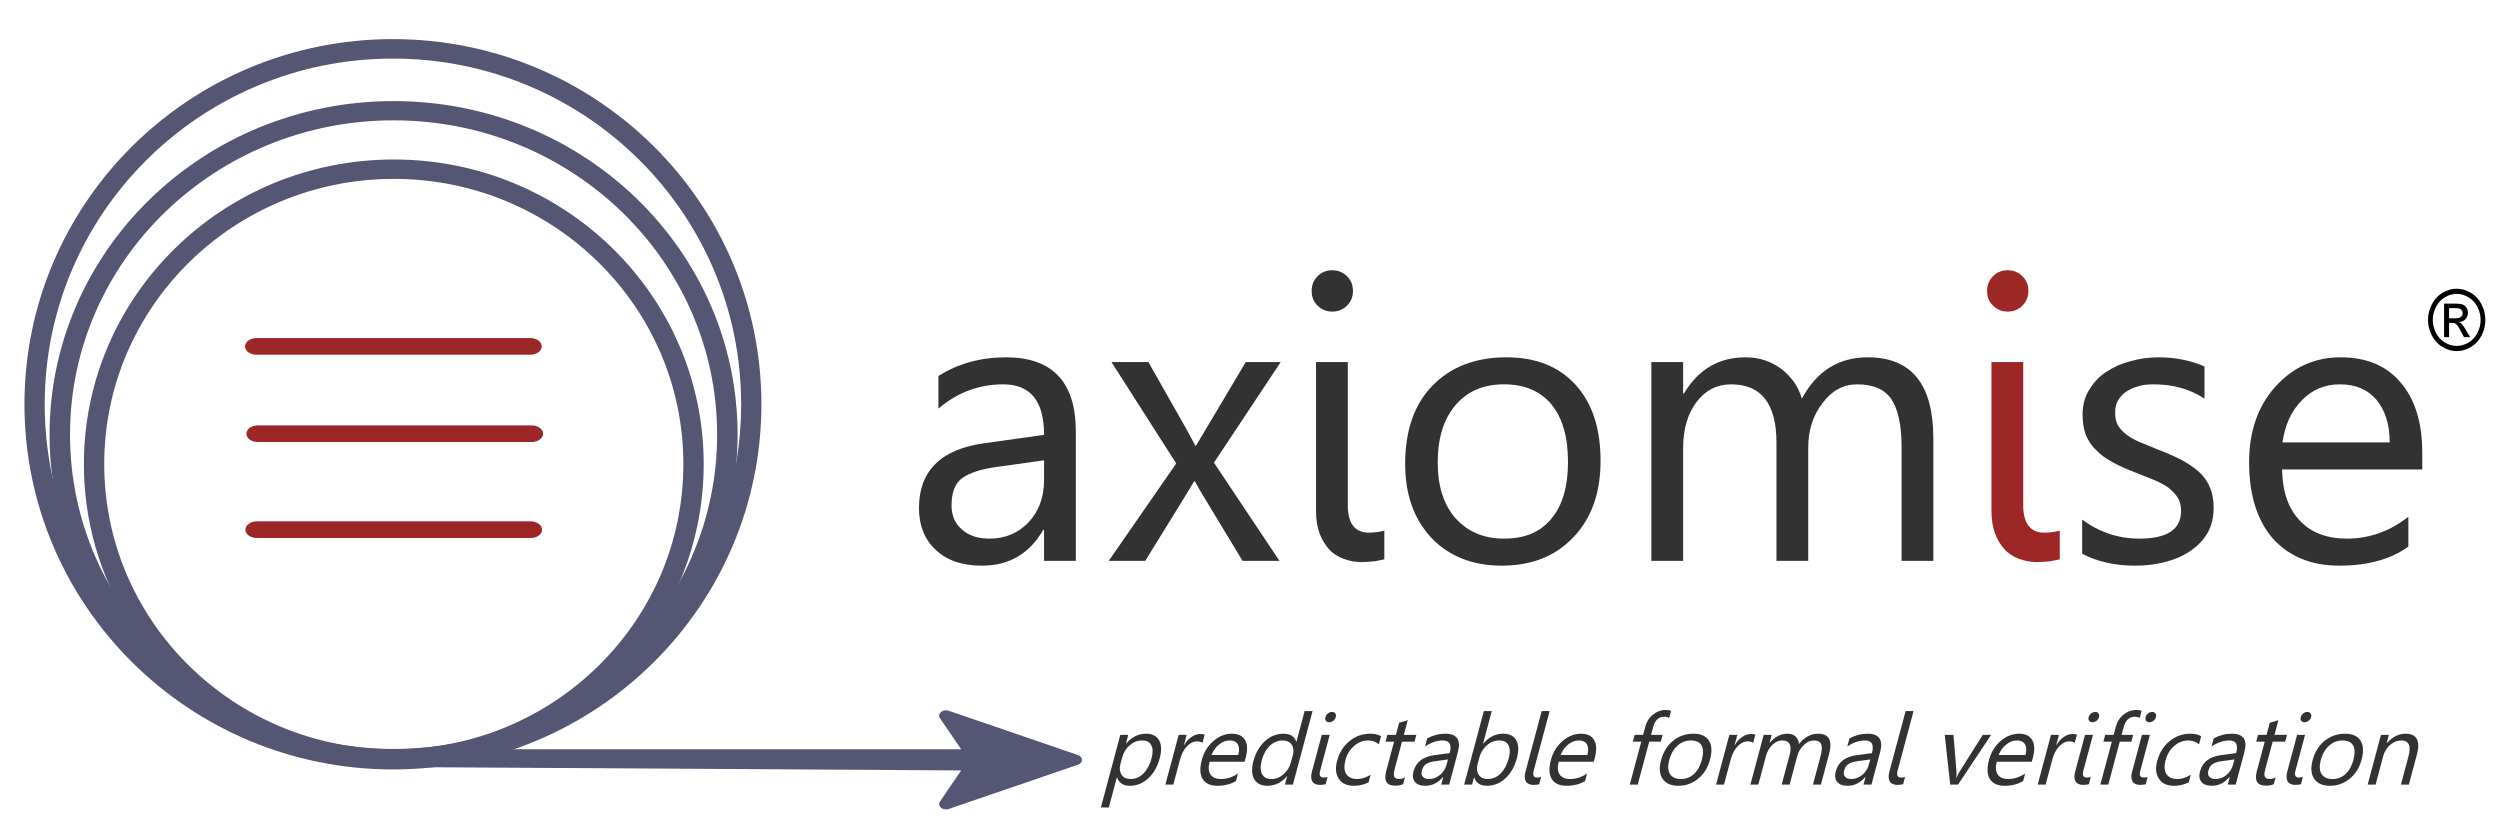 <?xml version="1.0" encoding="UTF-8" standalone="no"?>
<!DOCTYPE svg PUBLIC "-//W3C//DTD SVG 1.1//EN" "http://www.w3.org/Graphics/SVG/1.1/DTD/svg11.dtd">
<svg width="100%" height="100%" viewBox="0 0 2517 838" version="1.1" xmlns="http://www.w3.org/2000/svg" xmlns:xlink="http://www.w3.org/1999/xlink" xml:space="preserve" xmlns:serif="http://www.serif.com/" style="fill-rule:evenodd;clip-rule:evenodd;stroke-linecap:round;stroke-linejoin:round;stroke-miterlimit:1.5;">
    <g id="Artboard1" transform="matrix(1.019,0,0,0.985,28.152,40.677)">
        <rect x="-27.629" y="-41.308" width="2469.33" height="850.667" style="fill:none;"/>
        <g transform="matrix(1.021,0,0,1.016,-312.351,-1225.3)">
            <ellipse cx="659.108" cy="1572.07" rx="346.78" ry="357.569" style="fill:none;stroke:rgb(85,85,116);stroke-width:19.6px;"/>
        </g>
        <g transform="matrix(0.951,0,0,0.926,-265.577,-1052.76)">
            <ellipse cx="659.108" cy="1572.07" rx="346.78" ry="357.569" style="fill:none;stroke:rgb(85,85,116);stroke-width:21.25px;"/>
        </g>
        <g transform="matrix(0.854,0,0,0.843,-201.428,-892.193)">
            <ellipse cx="659.108" cy="1572.07" rx="346.78" ry="357.569" style="fill:none;stroke:rgb(85,85,116);stroke-width:23.52px;"/>
        </g>
        <g transform="matrix(1.341,0,0,1.016,-1178.29,-611.502)">
            <path d="M1047,909.7L1248.84,909.7L1047,909.7Z" style="fill:none;stroke:rgb(157,38,38);stroke-width:16.71px;"/>
        </g>
        <g transform="matrix(1.341,0,0,1.016,-1176.98,-522.241)">
            <path d="M1047,909.7L1248.84,909.7L1047,909.7Z" style="fill:none;stroke:rgb(157,38,38);stroke-width:16.71px;"/>
        </g>
        <g transform="matrix(1.341,0,0,1.016,-1177.97,-424.165)">
            <path d="M1047,909.7L1248.84,909.7L1047,909.7Z" style="fill:none;stroke:rgb(157,38,38);stroke-width:16.71px;"/>
        </g>
        <g transform="matrix(1.168,0,0,0.925,-778.965,-1490.26)">
            <path d="M965.54,2408.04L973.214,2400.24L1465.98,2400.24L1443.56,2357.27L1552.68,2406.11L1443.56,2454.94L1465.98,2411.97L965.54,2408.04Z" style="fill:rgb(85,85,116);stroke:rgb(85,85,116);stroke-width:11.74px;"/>
        </g>
        <g transform="matrix(0.981,0,0,1.016,-264.82,-1063.31)">
            <g transform="matrix(400,0,0,400,1149.73,1570.19)">
                <path d="M0.439,-0L0.359,-0L0.359,-0.078L0.357,-0.078C0.322,-0.018 0.271,0.012 0.203,0.012C0.153,0.012 0.114,-0.001 0.086,-0.028C0.058,-0.054 0.044,-0.089 0.044,-0.133C0.044,-0.226 0.099,-0.281 0.209,-0.296L0.359,-0.317C0.359,-0.402 0.325,-0.444 0.256,-0.444C0.196,-0.444 0.141,-0.424 0.093,-0.383L0.093,-0.465C0.142,-0.496 0.199,-0.512 0.263,-0.512C0.38,-0.512 0.439,-0.45 0.439,-0.325L0.439,-0ZM0.359,-0.253L0.238,-0.236C0.201,-0.231 0.173,-0.222 0.154,-0.209C0.135,-0.196 0.126,-0.172 0.126,-0.139C0.126,-0.114 0.135,-0.094 0.152,-0.079C0.17,-0.063 0.193,-0.056 0.222,-0.056C0.261,-0.056 0.294,-0.07 0.32,-0.097C0.346,-0.125 0.359,-0.16 0.359,-0.203L0.359,-0.253Z" style="fill:rgb(50,50,50);fill-rule:nonzero;"/>
            </g>
            <g transform="matrix(400,0,0,400,1353.24,1570.19)">
                <path d="M0.446,-0.5L0.278,-0.247L0.443,-0L0.35,-0L0.252,-0.162C0.246,-0.172 0.238,-0.185 0.23,-0.2L0.228,-0.2C0.226,-0.197 0.219,-0.185 0.205,-0.162L0.105,-0L0.013,-0L0.183,-0.245L0.02,-0.5L0.113,-0.5L0.21,-0.329C0.217,-0.316 0.224,-0.303 0.231,-0.29L0.233,-0.29L0.358,-0.5L0.446,-0.5Z" style="fill:rgb(50,50,50);fill-rule:nonzero;"/>
            </g>
            <g transform="matrix(400,0,0,400,1536.84,1570.19)">
                <path d="M0.117,-0.627C0.102,-0.627 0.09,-0.632 0.08,-0.642C0.07,-0.651 0.065,-0.664 0.065,-0.679C0.065,-0.694 0.07,-0.706 0.08,-0.716C0.09,-0.726 0.102,-0.731 0.117,-0.731C0.131,-0.731 0.144,-0.726 0.154,-0.716C0.164,-0.706 0.169,-0.694 0.169,-0.679C0.169,-0.664 0.164,-0.652 0.154,-0.642C0.144,-0.632 0.131,-0.627 0.117,-0.627ZM0.156,-0.14C0.156,-0.094 0.174,-0.071 0.209,-0.071C0.223,-0.071 0.236,-0.073 0.248,-0.076L0.248,-0.004C0.241,-0.002 0.233,-0.001 0.223,0.001C0.213,0.002 0.202,0.003 0.19,0.003C0.174,0.003 0.16,0 0.146,-0.005C0.132,-0.01 0.119,-0.018 0.109,-0.029C0.099,-0.04 0.091,-0.053 0.085,-0.069C0.079,-0.085 0.076,-0.104 0.076,-0.125L0.076,-0.5L0.156,-0.5L0.156,-0.14Z" style="fill:rgb(50,50,50);fill-rule:nonzero;"/>
            </g>
            <g transform="matrix(400,0,0,400,1638.21,1570.19)">
                <path d="M0.29,0.012C0.216,0.012 0.157,-0.012 0.113,-0.058C0.069,-0.105 0.047,-0.167 0.047,-0.244C0.047,-0.328 0.07,-0.394 0.116,-0.441C0.162,-0.488 0.224,-0.512 0.302,-0.512C0.376,-0.512 0.434,-0.489 0.476,-0.443C0.518,-0.397 0.539,-0.333 0.539,-0.252C0.539,-0.172 0.517,-0.108 0.471,-0.06C0.426,-0.012 0.366,0.012 0.29,0.012ZM0.296,-0.444C0.244,-0.444 0.204,-0.427 0.174,-0.392C0.144,-0.357 0.129,-0.309 0.129,-0.247C0.129,-0.188 0.144,-0.141 0.174,-0.107C0.205,-0.073 0.245,-0.056 0.296,-0.056C0.348,-0.056 0.387,-0.072 0.415,-0.106C0.443,-0.139 0.457,-0.187 0.457,-0.249C0.457,-0.312 0.443,-0.36 0.415,-0.394C0.387,-0.427 0.348,-0.444 0.296,-0.444Z" style="fill:rgb(50,50,50);fill-rule:nonzero;"/>
            </g>
            <g transform="matrix(400,0,0,400,1872.58,1570.19)">
                <path d="M0.791,-0L0.711,-0L0.711,-0.287C0.711,-0.342 0.702,-0.382 0.685,-0.407C0.668,-0.432 0.639,-0.444 0.599,-0.444C0.565,-0.444 0.536,-0.429 0.512,-0.397C0.488,-0.366 0.476,-0.329 0.476,-0.285L0.476,-0L0.396,-0L0.396,-0.297C0.396,-0.395 0.358,-0.444 0.282,-0.444C0.247,-0.444 0.218,-0.43 0.195,-0.4C0.173,-0.371 0.161,-0.332 0.161,-0.285L0.161,-0L0.081,-0L0.081,-0.5L0.161,-0.5L0.161,-0.421L0.163,-0.421C0.199,-0.481 0.25,-0.512 0.318,-0.512C0.353,-0.512 0.382,-0.502 0.408,-0.483C0.433,-0.464 0.451,-0.439 0.46,-0.408C0.497,-0.477 0.552,-0.512 0.626,-0.512C0.736,-0.512 0.791,-0.444 0.791,-0.308L0.791,-0Z" style="fill:rgb(50,50,50);fill-rule:nonzero;"/>
            </g>
            <g transform="matrix(400,0,0,400,2217.11,1570.19)">
                <path d="M0.117,-0.627C0.102,-0.627 0.09,-0.632 0.08,-0.642C0.07,-0.651 0.065,-0.664 0.065,-0.679C0.065,-0.694 0.07,-0.706 0.08,-0.716C0.09,-0.726 0.102,-0.731 0.117,-0.731C0.131,-0.731 0.144,-0.726 0.154,-0.716C0.164,-0.706 0.169,-0.694 0.169,-0.679C0.169,-0.664 0.164,-0.652 0.154,-0.642C0.144,-0.632 0.131,-0.627 0.117,-0.627ZM0.156,-0.14C0.156,-0.094 0.174,-0.071 0.209,-0.071C0.223,-0.071 0.236,-0.073 0.248,-0.076L0.248,-0.004C0.241,-0.002 0.233,-0.001 0.223,0.001C0.213,0.002 0.202,0.003 0.19,0.003C0.174,0.003 0.16,0 0.146,-0.005C0.132,-0.01 0.119,-0.018 0.109,-0.029C0.099,-0.04 0.091,-0.053 0.085,-0.069C0.079,-0.085 0.076,-0.104 0.076,-0.125L0.076,-0.5L0.156,-0.5L0.156,-0.14Z" style="fill:rgb(157,38,38);fill-rule:nonzero;"/>
            </g>
            <g transform="matrix(400,0,0,400,2318.48,1570.19)">
                <path d="M0.051,-0.018L0.051,-0.104C0.094,-0.072 0.142,-0.056 0.195,-0.056C0.265,-0.056 0.3,-0.079 0.3,-0.126C0.3,-0.139 0.297,-0.151 0.291,-0.16C0.285,-0.169 0.277,-0.177 0.267,-0.185C0.257,-0.192 0.245,-0.198 0.231,-0.204C0.217,-0.21 0.202,-0.215 0.186,-0.222C0.164,-0.23 0.144,-0.239 0.128,-0.248C0.111,-0.257 0.097,-0.267 0.086,-0.279C0.074,-0.29 0.066,-0.303 0.06,-0.317C0.055,-0.331 0.052,-0.348 0.052,-0.367C0.052,-0.391 0.057,-0.411 0.068,-0.429C0.079,-0.448 0.093,-0.463 0.111,-0.475C0.129,-0.487 0.149,-0.496 0.172,-0.502C0.195,-0.509 0.219,-0.512 0.243,-0.512C0.286,-0.512 0.325,-0.504 0.359,-0.489L0.359,-0.408C0.323,-0.432 0.28,-0.444 0.232,-0.444C0.217,-0.444 0.204,-0.443 0.192,-0.439C0.18,-0.436 0.17,-0.431 0.161,-0.425C0.152,-0.419 0.146,-0.411 0.141,-0.403C0.136,-0.394 0.134,-0.384 0.134,-0.374C0.134,-0.361 0.136,-0.35 0.141,-0.341C0.146,-0.333 0.153,-0.325 0.162,-0.318C0.171,-0.311 0.182,-0.305 0.195,-0.299C0.208,-0.294 0.223,-0.288 0.239,-0.281C0.261,-0.273 0.281,-0.264 0.299,-0.255C0.316,-0.246 0.331,-0.236 0.344,-0.225C0.356,-0.214 0.366,-0.201 0.372,-0.186C0.379,-0.171 0.382,-0.154 0.382,-0.134C0.382,-0.109 0.377,-0.088 0.366,-0.069C0.355,-0.051 0.34,-0.036 0.322,-0.024C0.304,-0.012 0.283,-0.003 0.259,0.003C0.236,0.009 0.211,0.012 0.185,0.012C0.133,0.012 0.089,0.002 0.051,-0.018Z" style="fill:rgb(50,50,50);fill-rule:nonzero;"/>
            </g>
            <g transform="matrix(400,0,0,400,2488.21,1570.19)">
                <path d="M0.483,-0.23L0.13,-0.23C0.131,-0.174 0.146,-0.131 0.175,-0.101C0.203,-0.071 0.243,-0.056 0.293,-0.056C0.349,-0.056 0.401,-0.074 0.448,-0.111L0.448,-0.036C0.404,-0.004 0.346,0.012 0.274,0.012C0.203,0.012 0.148,-0.011 0.107,-0.056C0.067,-0.102 0.047,-0.166 0.047,-0.248C0.047,-0.326 0.069,-0.389 0.113,-0.438C0.157,-0.487 0.212,-0.512 0.277,-0.512C0.343,-0.512 0.393,-0.491 0.429,-0.448C0.465,-0.406 0.483,-0.347 0.483,-0.272L0.483,-0.23ZM0.401,-0.298C0.401,-0.344 0.389,-0.38 0.367,-0.406C0.345,-0.431 0.315,-0.444 0.276,-0.444C0.238,-0.444 0.206,-0.431 0.18,-0.404C0.153,-0.377 0.137,-0.341 0.131,-0.298L0.401,-0.298Z" style="fill:rgb(50,50,50);fill-rule:nonzero;"/>
            </g>
        </g>
        <g transform="matrix(0.981,0,0,1.016,-11.521,-1186.71)">
            <g transform="matrix(100,0,-26.795,100,1090.41,1916.71)">
                <path d="M0.163,-0.072L0.161,-0.072L0.161,0.23L0.081,0.23L0.081,-0.5L0.161,-0.5L0.161,-0.412L0.163,-0.412C0.202,-0.479 0.26,-0.512 0.336,-0.512C0.4,-0.512 0.451,-0.489 0.487,-0.445C0.523,-0.4 0.541,-0.34 0.541,-0.265C0.541,-0.181 0.521,-0.114 0.48,-0.064C0.439,-0.013 0.384,0.012 0.313,0.012C0.248,0.012 0.198,-0.016 0.163,-0.072ZM0.161,-0.274L0.161,-0.204C0.161,-0.163 0.175,-0.128 0.201,-0.099C0.228,-0.07 0.262,-0.056 0.304,-0.056C0.352,-0.056 0.39,-0.074 0.418,-0.111C0.445,-0.148 0.459,-0.2 0.459,-0.266C0.459,-0.322 0.446,-0.365 0.42,-0.397C0.395,-0.429 0.36,-0.444 0.316,-0.444C0.269,-0.444 0.232,-0.428 0.204,-0.396C0.175,-0.363 0.161,-0.323 0.161,-0.274Z" style="fill:rgb(50,50,50);fill-rule:nonzero;"/>
            </g>
            <g transform="matrix(100,0,-26.795,100,1149.2,1916.71)">
                <path d="M0.342,-0.419C0.328,-0.43 0.308,-0.435 0.281,-0.435C0.247,-0.435 0.219,-0.419 0.196,-0.387C0.173,-0.354 0.161,-0.311 0.161,-0.255L0.161,-0L0.081,-0L0.081,-0.5L0.161,-0.5L0.161,-0.397L0.163,-0.397C0.174,-0.432 0.192,-0.46 0.215,-0.479C0.239,-0.499 0.265,-0.509 0.294,-0.509C0.315,-0.509 0.331,-0.507 0.342,-0.502L0.342,-0.419Z" style="fill:rgb(50,50,50);fill-rule:nonzero;"/>
            </g>
            <g transform="matrix(100,0,-26.795,100,1182.64,1916.71)">
                <path d="M0.483,-0.23L0.13,-0.23C0.131,-0.174 0.146,-0.131 0.175,-0.101C0.203,-0.071 0.243,-0.056 0.293,-0.056C0.349,-0.056 0.401,-0.074 0.448,-0.111L0.448,-0.036C0.404,-0.004 0.346,0.012 0.274,0.012C0.203,0.012 0.148,-0.011 0.107,-0.056C0.067,-0.102 0.047,-0.166 0.047,-0.248C0.047,-0.326 0.069,-0.389 0.113,-0.438C0.157,-0.487 0.212,-0.512 0.277,-0.512C0.343,-0.512 0.393,-0.491 0.429,-0.448C0.465,-0.406 0.483,-0.347 0.483,-0.272L0.483,-0.23ZM0.401,-0.298C0.401,-0.344 0.389,-0.38 0.367,-0.406C0.345,-0.431 0.315,-0.444 0.276,-0.444C0.238,-0.444 0.206,-0.431 0.18,-0.404C0.153,-0.377 0.137,-0.341 0.131,-0.298L0.401,-0.298Z" style="fill:rgb(50,50,50);fill-rule:nonzero;"/>
            </g>
            <g transform="matrix(100,0,-26.795,100,1234.94,1916.71)">
                <path d="M0.508,-0L0.428,-0L0.428,-0.085L0.426,-0.085C0.389,-0.021 0.331,0.012 0.254,0.012C0.191,0.012 0.141,-0.011 0.103,-0.055C0.066,-0.1 0.047,-0.161 0.047,-0.238C0.047,-0.321 0.068,-0.387 0.109,-0.437C0.151,-0.487 0.207,-0.512 0.276,-0.512C0.345,-0.512 0.395,-0.485 0.426,-0.431L0.428,-0.431L0.428,-0.74L0.508,-0.74L0.508,-0ZM0.428,-0.226L0.428,-0.3C0.428,-0.34 0.414,-0.374 0.388,-0.402C0.361,-0.43 0.327,-0.444 0.286,-0.444C0.237,-0.444 0.199,-0.426 0.171,-0.391C0.143,-0.355 0.129,-0.305 0.129,-0.242C0.129,-0.185 0.142,-0.139 0.169,-0.106C0.196,-0.072 0.232,-0.056 0.277,-0.056C0.322,-0.056 0.358,-0.072 0.386,-0.104C0.414,-0.136 0.428,-0.177 0.428,-0.226Z" style="fill:rgb(50,50,50);fill-rule:nonzero;"/>
            </g>
            <g transform="matrix(100,0,-26.795,100,1293.83,1916.71)">
                <path d="M0.117,-0.627C0.102,-0.627 0.09,-0.632 0.08,-0.642C0.07,-0.651 0.065,-0.664 0.065,-0.679C0.065,-0.694 0.07,-0.706 0.08,-0.716C0.09,-0.726 0.102,-0.731 0.117,-0.731C0.131,-0.731 0.144,-0.726 0.154,-0.716C0.164,-0.706 0.169,-0.694 0.169,-0.679C0.169,-0.664 0.164,-0.652 0.154,-0.642C0.144,-0.632 0.131,-0.627 0.117,-0.627ZM0.156,-0.14C0.156,-0.094 0.174,-0.071 0.209,-0.071C0.223,-0.071 0.236,-0.073 0.248,-0.076L0.248,-0.004C0.241,-0.002 0.233,-0.001 0.223,0.001C0.213,0.002 0.202,0.003 0.19,0.003C0.174,0.003 0.16,0 0.146,-0.005C0.132,-0.01 0.119,-0.018 0.109,-0.029C0.099,-0.04 0.091,-0.053 0.085,-0.069C0.079,-0.085 0.076,-0.104 0.076,-0.125L0.076,-0.5L0.156,-0.5L0.156,-0.14Z" style="fill:rgb(50,50,50);fill-rule:nonzero;"/>
            </g>
            <g transform="matrix(100,0,-26.795,100,1319.17,1916.71)">
                <path d="M0.422,-0.023C0.383,0 0.338,0.012 0.285,0.012C0.214,0.012 0.156,-0.011 0.113,-0.058C0.069,-0.104 0.047,-0.164 0.047,-0.238C0.047,-0.321 0.07,-0.387 0.118,-0.437C0.165,-0.487 0.228,-0.512 0.307,-0.512C0.351,-0.512 0.389,-0.504 0.423,-0.487L0.423,-0.405C0.386,-0.431 0.346,-0.444 0.304,-0.444C0.253,-0.444 0.211,-0.426 0.178,-0.389C0.145,-0.353 0.129,-0.305 0.129,-0.245C0.129,-0.187 0.144,-0.14 0.175,-0.106C0.206,-0.073 0.247,-0.056 0.299,-0.056C0.342,-0.056 0.383,-0.07 0.422,-0.099L0.422,-0.023Z" style="fill:rgb(50,50,50);fill-rule:nonzero;"/>
            </g>
            <g transform="matrix(100,0,-26.795,100,1365.36,1916.71)">
                <path d="M0.313,-0.005C0.294,0.006 0.269,0.011 0.238,0.011C0.151,0.011 0.107,-0.038 0.107,-0.136L0.107,-0.432L0.021,-0.432L0.021,-0.5L0.107,-0.5L0.107,-0.622L0.187,-0.648L0.187,-0.5L0.313,-0.5L0.313,-0.432L0.187,-0.432L0.187,-0.15C0.187,-0.116 0.193,-0.092 0.204,-0.078C0.215,-0.064 0.234,-0.057 0.261,-0.057C0.281,-0.057 0.298,-0.062 0.313,-0.073L0.313,-0.005Z" style="fill:rgb(50,50,50);fill-rule:nonzero;"/>
            </g>
            <g transform="matrix(100,0,-26.795,100,1399.25,1916.71)">
                <path d="M0.439,-0L0.359,-0L0.359,-0.078L0.357,-0.078C0.322,-0.018 0.271,0.012 0.203,0.012C0.153,0.012 0.114,-0.001 0.086,-0.028C0.058,-0.054 0.044,-0.089 0.044,-0.133C0.044,-0.226 0.099,-0.281 0.209,-0.296L0.359,-0.317C0.359,-0.402 0.325,-0.444 0.256,-0.444C0.196,-0.444 0.141,-0.424 0.093,-0.383L0.093,-0.465C0.142,-0.496 0.199,-0.512 0.263,-0.512C0.38,-0.512 0.439,-0.45 0.439,-0.325L0.439,-0ZM0.359,-0.253L0.238,-0.236C0.201,-0.231 0.173,-0.222 0.154,-0.209C0.135,-0.196 0.126,-0.172 0.126,-0.139C0.126,-0.114 0.135,-0.094 0.152,-0.079C0.17,-0.063 0.193,-0.056 0.222,-0.056C0.261,-0.056 0.294,-0.07 0.32,-0.097C0.346,-0.125 0.359,-0.16 0.359,-0.203L0.359,-0.253Z" style="fill:rgb(50,50,50);fill-rule:nonzero;"/>
            </g>
            <g transform="matrix(100,0,-26.795,100,1450.13,1916.71)">
                <path d="M0.163,-0.072L0.161,-0.072L0.161,-0L0.081,-0L0.081,-0.74L0.161,-0.74L0.161,-0.412L0.163,-0.412C0.202,-0.479 0.26,-0.512 0.336,-0.512C0.4,-0.512 0.45,-0.489 0.487,-0.445C0.523,-0.4 0.541,-0.34 0.541,-0.265C0.541,-0.181 0.521,-0.114 0.48,-0.064C0.439,-0.013 0.384,0.012 0.313,0.012C0.247,0.012 0.197,-0.016 0.163,-0.072ZM0.161,-0.274L0.161,-0.204C0.161,-0.163 0.175,-0.128 0.201,-0.099C0.228,-0.07 0.262,-0.056 0.304,-0.056C0.352,-0.056 0.39,-0.074 0.418,-0.111C0.445,-0.148 0.459,-0.2 0.459,-0.266C0.459,-0.322 0.446,-0.365 0.42,-0.397C0.395,-0.429 0.36,-0.444 0.316,-0.444C0.269,-0.444 0.232,-0.428 0.204,-0.396C0.175,-0.363 0.161,-0.323 0.161,-0.274Z" style="fill:rgb(50,50,50);fill-rule:nonzero;"/>
            </g>
            <g transform="matrix(100,0,-26.795,100,1508.91,1916.71)">
                <path d="M0.156,-0.14C0.156,-0.094 0.174,-0.071 0.209,-0.071C0.223,-0.071 0.236,-0.073 0.248,-0.076L0.248,-0.004C0.241,-0.002 0.233,-0.001 0.223,0.001C0.213,0.002 0.202,0.003 0.19,0.003C0.174,0.003 0.16,0 0.146,-0.005C0.132,-0.01 0.119,-0.018 0.109,-0.029C0.099,-0.04 0.091,-0.053 0.085,-0.069C0.079,-0.085 0.076,-0.104 0.076,-0.125L0.076,-0.74L0.156,-0.74L0.156,-0.14Z" style="fill:rgb(50,50,50);fill-rule:nonzero;"/>
            </g>
            <g transform="matrix(100,0,-26.795,100,1534.26,1916.71)">
                <path d="M0.483,-0.23L0.13,-0.23C0.131,-0.174 0.146,-0.131 0.175,-0.101C0.203,-0.071 0.243,-0.056 0.293,-0.056C0.349,-0.056 0.401,-0.074 0.448,-0.111L0.448,-0.036C0.404,-0.004 0.346,0.012 0.274,0.012C0.203,0.012 0.148,-0.011 0.107,-0.056C0.067,-0.102 0.047,-0.166 0.047,-0.248C0.047,-0.326 0.069,-0.389 0.113,-0.438C0.157,-0.487 0.212,-0.512 0.277,-0.512C0.343,-0.512 0.393,-0.491 0.429,-0.448C0.465,-0.406 0.483,-0.347 0.483,-0.272L0.483,-0.23ZM0.401,-0.298C0.401,-0.344 0.389,-0.38 0.367,-0.406C0.345,-0.431 0.315,-0.444 0.276,-0.444C0.238,-0.444 0.206,-0.431 0.18,-0.404C0.153,-0.377 0.137,-0.341 0.131,-0.298L0.401,-0.298Z" style="fill:rgb(50,50,50);fill-rule:nonzero;"/>
            </g>
            <g transform="matrix(100,0,-26.795,100,1613.94,1916.71)">
                <path d="M0.328,-0.67C0.313,-0.679 0.295,-0.683 0.275,-0.683C0.219,-0.683 0.191,-0.648 0.191,-0.577L0.191,-0.5L0.308,-0.5L0.308,-0.432L0.191,-0.432L0.191,-0L0.111,-0L0.111,-0.432L0.026,-0.432L0.026,-0.5L0.111,-0.5L0.111,-0.581C0.111,-0.633 0.126,-0.675 0.157,-0.705C0.187,-0.736 0.225,-0.751 0.27,-0.751C0.294,-0.751 0.314,-0.748 0.328,-0.742L0.328,-0.67Z" style="fill:rgb(50,50,50);fill-rule:nonzero;"/>
            </g>
            <g transform="matrix(100,0,-26.795,100,1645.24,1916.71)">
                <path d="M0.29,0.012C0.216,0.012 0.157,-0.012 0.113,-0.058C0.069,-0.105 0.047,-0.167 0.047,-0.244C0.047,-0.328 0.07,-0.394 0.116,-0.441C0.162,-0.488 0.224,-0.512 0.302,-0.512C0.376,-0.512 0.434,-0.489 0.476,-0.443C0.518,-0.397 0.539,-0.333 0.539,-0.252C0.539,-0.172 0.517,-0.108 0.471,-0.06C0.426,-0.012 0.366,0.012 0.29,0.012ZM0.296,-0.444C0.244,-0.444 0.204,-0.427 0.174,-0.392C0.144,-0.357 0.129,-0.309 0.129,-0.247C0.129,-0.188 0.144,-0.141 0.174,-0.107C0.205,-0.073 0.245,-0.056 0.296,-0.056C0.348,-0.056 0.387,-0.072 0.415,-0.106C0.443,-0.139 0.457,-0.187 0.457,-0.249C0.457,-0.312 0.443,-0.36 0.415,-0.394C0.387,-0.427 0.348,-0.444 0.296,-0.444Z" style="fill:rgb(50,50,50);fill-rule:nonzero;"/>
            </g>
            <g transform="matrix(100,0,-26.795,100,1703.84,1916.71)">
                <path d="M0.342,-0.419C0.328,-0.43 0.308,-0.435 0.281,-0.435C0.247,-0.435 0.219,-0.419 0.196,-0.387C0.173,-0.354 0.161,-0.311 0.161,-0.255L0.161,-0L0.081,-0L0.081,-0.5L0.161,-0.5L0.161,-0.397L0.163,-0.397C0.174,-0.432 0.192,-0.46 0.215,-0.479C0.239,-0.499 0.265,-0.509 0.294,-0.509C0.315,-0.509 0.331,-0.507 0.342,-0.502L0.342,-0.419Z" style="fill:rgb(50,50,50);fill-rule:nonzero;"/>
            </g>
            <g transform="matrix(100,0,-26.795,100,1738.41,1916.71)">
                <path d="M0.791,-0L0.711,-0L0.711,-0.287C0.711,-0.342 0.702,-0.382 0.685,-0.407C0.668,-0.432 0.639,-0.444 0.599,-0.444C0.565,-0.444 0.536,-0.429 0.512,-0.397C0.488,-0.366 0.476,-0.329 0.476,-0.285L0.476,-0L0.396,-0L0.396,-0.297C0.396,-0.395 0.358,-0.444 0.282,-0.444C0.247,-0.444 0.218,-0.43 0.195,-0.4C0.173,-0.371 0.161,-0.332 0.161,-0.285L0.161,-0L0.081,-0L0.081,-0.5L0.161,-0.5L0.161,-0.421L0.163,-0.421C0.199,-0.481 0.25,-0.512 0.318,-0.512C0.353,-0.512 0.382,-0.502 0.408,-0.483C0.433,-0.464 0.451,-0.439 0.46,-0.408C0.497,-0.477 0.552,-0.512 0.626,-0.512C0.736,-0.512 0.791,-0.444 0.791,-0.308L0.791,-0Z" style="fill:rgb(50,50,50);fill-rule:nonzero;"/>
            </g>
            <g transform="matrix(100,0,-26.795,100,1824.54,1916.71)">
                <path d="M0.439,-0L0.359,-0L0.359,-0.078L0.357,-0.078C0.322,-0.018 0.271,0.012 0.203,0.012C0.153,0.012 0.114,-0.001 0.086,-0.028C0.058,-0.054 0.044,-0.089 0.044,-0.133C0.044,-0.226 0.099,-0.281 0.209,-0.296L0.359,-0.317C0.359,-0.402 0.325,-0.444 0.256,-0.444C0.196,-0.444 0.141,-0.424 0.093,-0.383L0.093,-0.465C0.142,-0.496 0.199,-0.512 0.263,-0.512C0.38,-0.512 0.439,-0.45 0.439,-0.325L0.439,-0ZM0.359,-0.253L0.238,-0.236C0.201,-0.231 0.173,-0.222 0.154,-0.209C0.135,-0.196 0.126,-0.172 0.126,-0.139C0.126,-0.114 0.135,-0.094 0.152,-0.079C0.17,-0.063 0.193,-0.056 0.222,-0.056C0.261,-0.056 0.294,-0.07 0.32,-0.097C0.346,-0.125 0.359,-0.16 0.359,-0.203L0.359,-0.253Z" style="fill:rgb(50,50,50);fill-rule:nonzero;"/>
            </g>
            <g transform="matrix(100,0,-26.795,100,1875.42,1916.71)">
                <path d="M0.156,-0.14C0.156,-0.094 0.174,-0.071 0.209,-0.071C0.223,-0.071 0.236,-0.073 0.248,-0.076L0.248,-0.004C0.241,-0.002 0.233,-0.001 0.223,0.001C0.213,0.002 0.202,0.003 0.19,0.003C0.174,0.003 0.16,0 0.146,-0.005C0.132,-0.01 0.119,-0.018 0.109,-0.029C0.099,-0.04 0.091,-0.053 0.085,-0.069C0.079,-0.085 0.076,-0.104 0.076,-0.125L0.076,-0.74L0.156,-0.74L0.156,-0.14Z" style="fill:rgb(50,50,50);fill-rule:nonzero;"/>
            </g>
            <g transform="matrix(100,0,-26.795,100,1928.15,1916.71)">
                <path d="M0.474,-0.5L0.275,-0L0.196,-0L0.007,-0.5L0.095,-0.5L0.222,-0.137C0.231,-0.11 0.237,-0.087 0.239,-0.067L0.241,-0.067C0.244,-0.092 0.25,-0.115 0.257,-0.135L0.39,-0.5L0.474,-0.5Z" style="fill:rgb(50,50,50);fill-rule:nonzero;"/>
            </g>
            <g transform="matrix(100,0,-26.795,100,1975.47,1916.71)">
                <path d="M0.483,-0.23L0.13,-0.23C0.131,-0.174 0.146,-0.131 0.175,-0.101C0.203,-0.071 0.243,-0.056 0.293,-0.056C0.349,-0.056 0.401,-0.074 0.448,-0.111L0.448,-0.036C0.404,-0.004 0.346,0.012 0.274,0.012C0.203,0.012 0.148,-0.011 0.107,-0.056C0.067,-0.102 0.047,-0.166 0.047,-0.248C0.047,-0.326 0.069,-0.389 0.113,-0.438C0.157,-0.487 0.212,-0.512 0.277,-0.512C0.343,-0.512 0.393,-0.491 0.429,-0.448C0.465,-0.406 0.483,-0.347 0.483,-0.272L0.483,-0.23ZM0.401,-0.298C0.401,-0.344 0.389,-0.38 0.367,-0.406C0.345,-0.431 0.315,-0.444 0.276,-0.444C0.238,-0.444 0.206,-0.431 0.18,-0.404C0.153,-0.377 0.137,-0.341 0.131,-0.298L0.401,-0.298Z" style="fill:rgb(50,50,50);fill-rule:nonzero;"/>
            </g>
            <g transform="matrix(100,0,-26.795,100,2027.76,1916.71)">
                <path d="M0.342,-0.419C0.328,-0.43 0.308,-0.435 0.281,-0.435C0.247,-0.435 0.219,-0.419 0.196,-0.387C0.173,-0.354 0.161,-0.311 0.161,-0.255L0.161,-0L0.081,-0L0.081,-0.5L0.161,-0.5L0.161,-0.397L0.163,-0.397C0.174,-0.432 0.192,-0.46 0.215,-0.479C0.239,-0.499 0.265,-0.509 0.294,-0.509C0.315,-0.509 0.331,-0.507 0.342,-0.502L0.342,-0.419Z" style="fill:rgb(50,50,50);fill-rule:nonzero;"/>
            </g>
            <g transform="matrix(100,0,-26.795,100,2062.53,1916.71)">
                <path d="M0.117,-0.627C0.102,-0.627 0.09,-0.632 0.08,-0.642C0.07,-0.651 0.065,-0.664 0.065,-0.679C0.065,-0.694 0.07,-0.706 0.08,-0.716C0.09,-0.726 0.102,-0.731 0.117,-0.731C0.131,-0.731 0.144,-0.726 0.154,-0.716C0.164,-0.706 0.169,-0.694 0.169,-0.679C0.169,-0.664 0.164,-0.652 0.154,-0.642C0.144,-0.632 0.131,-0.627 0.117,-0.627ZM0.156,-0.14C0.156,-0.094 0.174,-0.071 0.209,-0.071C0.223,-0.071 0.236,-0.073 0.248,-0.076L0.248,-0.004C0.241,-0.002 0.233,-0.001 0.223,0.001C0.213,0.002 0.202,0.003 0.19,0.003C0.174,0.003 0.16,0 0.146,-0.005C0.132,-0.01 0.119,-0.018 0.109,-0.029C0.099,-0.04 0.091,-0.053 0.085,-0.069C0.079,-0.085 0.076,-0.104 0.076,-0.125L0.076,-0.5L0.156,-0.5L0.156,-0.14Z" style="fill:rgb(50,50,50);fill-rule:nonzero;"/>
            </g>
            <g transform="matrix(100,0,-26.795,100,2087.87,1916.71)">
                <path d="M0.328,-0.67C0.313,-0.679 0.295,-0.683 0.275,-0.683C0.219,-0.683 0.191,-0.648 0.191,-0.577L0.191,-0.5L0.308,-0.5L0.308,-0.432L0.191,-0.432L0.191,-0L0.111,-0L0.111,-0.432L0.026,-0.432L0.026,-0.5L0.111,-0.5L0.111,-0.581C0.111,-0.633 0.126,-0.675 0.157,-0.705C0.187,-0.736 0.225,-0.751 0.27,-0.751C0.294,-0.751 0.314,-0.748 0.328,-0.742L0.328,-0.67ZM0.437,-0.627C0.422,-0.627 0.41,-0.632 0.4,-0.642C0.39,-0.651 0.385,-0.664 0.385,-0.679C0.385,-0.694 0.39,-0.706 0.4,-0.716C0.41,-0.726 0.422,-0.731 0.437,-0.731C0.451,-0.731 0.464,-0.726 0.474,-0.716C0.484,-0.706 0.489,-0.694 0.489,-0.679C0.489,-0.664 0.484,-0.652 0.474,-0.642C0.464,-0.632 0.451,-0.627 0.437,-0.627ZM0.476,-0.14C0.476,-0.094 0.493,-0.071 0.529,-0.071C0.543,-0.071 0.556,-0.073 0.567,-0.076L0.567,-0.004C0.561,-0.002 0.553,-0.001 0.543,0.001C0.532,0.002 0.522,0.003 0.51,0.003C0.494,0.003 0.479,0 0.465,-0.005C0.451,-0.01 0.439,-0.018 0.429,-0.029C0.419,-0.04 0.411,-0.053 0.405,-0.069C0.399,-0.085 0.396,-0.104 0.396,-0.125L0.396,-0.5L0.476,-0.5L0.476,-0.14Z" style="fill:rgb(50,50,50);fill-rule:nonzero;"/>
            </g>
            <g transform="matrix(100,0,-26.795,100,2145.19,1916.71)">
                <path d="M0.422,-0.023C0.383,0 0.338,0.012 0.285,0.012C0.214,0.012 0.156,-0.011 0.113,-0.058C0.069,-0.104 0.047,-0.164 0.047,-0.238C0.047,-0.321 0.07,-0.387 0.118,-0.437C0.165,-0.487 0.228,-0.512 0.307,-0.512C0.351,-0.512 0.389,-0.504 0.423,-0.487L0.423,-0.405C0.386,-0.431 0.346,-0.444 0.304,-0.444C0.253,-0.444 0.211,-0.426 0.178,-0.389C0.145,-0.353 0.129,-0.305 0.129,-0.245C0.129,-0.187 0.144,-0.14 0.175,-0.106C0.206,-0.073 0.247,-0.056 0.299,-0.056C0.342,-0.056 0.383,-0.07 0.422,-0.099L0.422,-0.023Z" style="fill:rgb(50,50,50);fill-rule:nonzero;"/>
            </g>
            <g transform="matrix(100,0,-26.795,100,2191.39,1916.71)">
                <path d="M0.439,-0L0.359,-0L0.359,-0.078L0.357,-0.078C0.322,-0.018 0.271,0.012 0.203,0.012C0.153,0.012 0.114,-0.001 0.086,-0.028C0.058,-0.054 0.044,-0.089 0.044,-0.133C0.044,-0.226 0.099,-0.281 0.209,-0.296L0.359,-0.317C0.359,-0.402 0.325,-0.444 0.256,-0.444C0.196,-0.444 0.141,-0.424 0.093,-0.383L0.093,-0.465C0.142,-0.496 0.199,-0.512 0.263,-0.512C0.38,-0.512 0.439,-0.45 0.439,-0.325L0.439,-0ZM0.359,-0.253L0.238,-0.236C0.201,-0.231 0.173,-0.222 0.154,-0.209C0.135,-0.196 0.126,-0.172 0.126,-0.139C0.126,-0.114 0.135,-0.094 0.152,-0.079C0.17,-0.063 0.193,-0.056 0.222,-0.056C0.261,-0.056 0.294,-0.07 0.32,-0.097C0.346,-0.125 0.359,-0.16 0.359,-0.203L0.359,-0.253Z" style="fill:rgb(50,50,50);fill-rule:nonzero;"/>
            </g>
            <g transform="matrix(100,0,-26.795,100,2242.26,1916.71)">
                <path d="M0.313,-0.005C0.294,0.006 0.269,0.011 0.238,0.011C0.151,0.011 0.107,-0.038 0.107,-0.136L0.107,-0.432L0.021,-0.432L0.021,-0.5L0.107,-0.5L0.107,-0.622L0.187,-0.648L0.187,-0.5L0.313,-0.5L0.313,-0.432L0.187,-0.432L0.187,-0.15C0.187,-0.116 0.193,-0.092 0.204,-0.078C0.215,-0.064 0.234,-0.057 0.261,-0.057C0.281,-0.057 0.298,-0.062 0.313,-0.073L0.313,-0.005Z" style="fill:rgb(50,50,50);fill-rule:nonzero;"/>
            </g>
            <g transform="matrix(100,0,-26.795,100,2276.15,1916.71)">
                <path d="M0.117,-0.627C0.102,-0.627 0.09,-0.632 0.08,-0.642C0.07,-0.651 0.065,-0.664 0.065,-0.679C0.065,-0.694 0.07,-0.706 0.08,-0.716C0.09,-0.726 0.102,-0.731 0.117,-0.731C0.131,-0.731 0.144,-0.726 0.154,-0.716C0.164,-0.706 0.169,-0.694 0.169,-0.679C0.169,-0.664 0.164,-0.652 0.154,-0.642C0.144,-0.632 0.131,-0.627 0.117,-0.627ZM0.156,-0.14C0.156,-0.094 0.174,-0.071 0.209,-0.071C0.223,-0.071 0.236,-0.073 0.248,-0.076L0.248,-0.004C0.241,-0.002 0.233,-0.001 0.223,0.001C0.213,0.002 0.202,0.003 0.19,0.003C0.174,0.003 0.16,0 0.146,-0.005C0.132,-0.01 0.119,-0.018 0.109,-0.029C0.099,-0.04 0.091,-0.053 0.085,-0.069C0.079,-0.085 0.076,-0.104 0.076,-0.125L0.076,-0.5L0.156,-0.5L0.156,-0.14Z" style="fill:rgb(50,50,50);fill-rule:nonzero;"/>
            </g>
            <g transform="matrix(100,0,-26.795,100,2301.49,1916.71)">
                <path d="M0.29,0.012C0.216,0.012 0.157,-0.012 0.113,-0.058C0.069,-0.105 0.047,-0.167 0.047,-0.244C0.047,-0.328 0.07,-0.394 0.116,-0.441C0.162,-0.488 0.224,-0.512 0.302,-0.512C0.376,-0.512 0.434,-0.489 0.476,-0.443C0.518,-0.397 0.539,-0.333 0.539,-0.252C0.539,-0.172 0.517,-0.108 0.471,-0.06C0.426,-0.012 0.366,0.012 0.29,0.012ZM0.296,-0.444C0.244,-0.444 0.204,-0.427 0.174,-0.392C0.144,-0.357 0.129,-0.309 0.129,-0.247C0.129,-0.188 0.144,-0.141 0.174,-0.107C0.205,-0.073 0.245,-0.056 0.296,-0.056C0.348,-0.056 0.387,-0.072 0.415,-0.106C0.443,-0.139 0.457,-0.187 0.457,-0.249C0.457,-0.312 0.443,-0.36 0.415,-0.394C0.387,-0.427 0.348,-0.444 0.296,-0.444Z" style="fill:rgb(50,50,50);fill-rule:nonzero;"/>
            </g>
            <g transform="matrix(100,0,-26.795,100,2360.09,1916.71)">
                <path d="M0.496,-0L0.416,-0L0.416,-0.285C0.416,-0.391 0.377,-0.444 0.3,-0.444C0.26,-0.444 0.227,-0.429 0.2,-0.399C0.174,-0.369 0.161,-0.331 0.161,-0.285L0.161,-0L0.081,-0L0.081,-0.5L0.161,-0.5L0.161,-0.417L0.163,-0.417C0.201,-0.48 0.256,-0.512 0.327,-0.512C0.382,-0.512 0.424,-0.494 0.453,-0.459C0.482,-0.423 0.496,-0.372 0.496,-0.306L0.496,-0Z" style="fill:rgb(50,50,50);fill-rule:nonzero;"/>
            </g>
        </g>
        <g transform="matrix(2.513,0,0,2.825,-1676.97,-69.809)">
            <g transform="matrix(30.62,0,0,30.62,1610.89,136.848)">
                <path d="M0.37,-0.728C0.432,-0.728 0.492,-0.712 0.551,-0.68C0.61,-0.649 0.656,-0.603 0.689,-0.544C0.722,-0.485 0.738,-0.424 0.738,-0.359C0.738,-0.296 0.722,-0.235 0.69,-0.176C0.657,-0.118 0.612,-0.072 0.553,-0.04C0.495,-0.007 0.434,0.009 0.37,0.009C0.306,0.009 0.245,-0.007 0.187,-0.04C0.128,-0.072 0.083,-0.118 0.05,-0.176C0.018,-0.235 0.001,-0.296 0.001,-0.359C0.001,-0.424 0.018,-0.485 0.051,-0.544C0.084,-0.603 0.13,-0.649 0.189,-0.68C0.248,-0.712 0.308,-0.728 0.37,-0.728ZM0.37,-0.667C0.318,-0.667 0.268,-0.654 0.219,-0.627C0.17,-0.601 0.132,-0.563 0.104,-0.513C0.076,-0.464 0.063,-0.413 0.063,-0.359C0.063,-0.306 0.076,-0.255 0.103,-0.207C0.13,-0.158 0.168,-0.12 0.217,-0.093C0.266,-0.066 0.317,-0.052 0.37,-0.052C0.423,-0.052 0.474,-0.066 0.523,-0.093C0.572,-0.12 0.61,-0.158 0.637,-0.207C0.664,-0.255 0.677,-0.306 0.677,-0.359C0.677,-0.413 0.663,-0.464 0.636,-0.513C0.608,-0.563 0.57,-0.601 0.521,-0.627C0.472,-0.654 0.422,-0.667 0.37,-0.667ZM0.208,-0.156L0.208,-0.552L0.345,-0.552C0.391,-0.552 0.425,-0.549 0.446,-0.541C0.467,-0.534 0.483,-0.521 0.496,-0.503C0.508,-0.485 0.514,-0.465 0.514,-0.445C0.514,-0.416 0.504,-0.391 0.483,-0.369C0.462,-0.348 0.435,-0.336 0.401,-0.333C0.415,-0.327 0.426,-0.32 0.435,-0.312C0.451,-0.296 0.47,-0.27 0.493,-0.233L0.542,-0.156L0.463,-0.156L0.428,-0.218C0.401,-0.267 0.378,-0.298 0.361,-0.311C0.35,-0.32 0.333,-0.324 0.31,-0.324L0.272,-0.324L0.272,-0.156L0.208,-0.156ZM0.272,-0.379L0.35,-0.379C0.387,-0.379 0.413,-0.384 0.426,-0.396C0.44,-0.407 0.446,-0.421 0.446,-0.439C0.446,-0.451 0.443,-0.462 0.437,-0.471C0.43,-0.48 0.421,-0.487 0.409,-0.492C0.398,-0.496 0.376,-0.499 0.345,-0.499L0.272,-0.499L0.272,-0.379Z" style="fill-rule:nonzero;"/>
            </g>
        </g>
    </g>
</svg>
